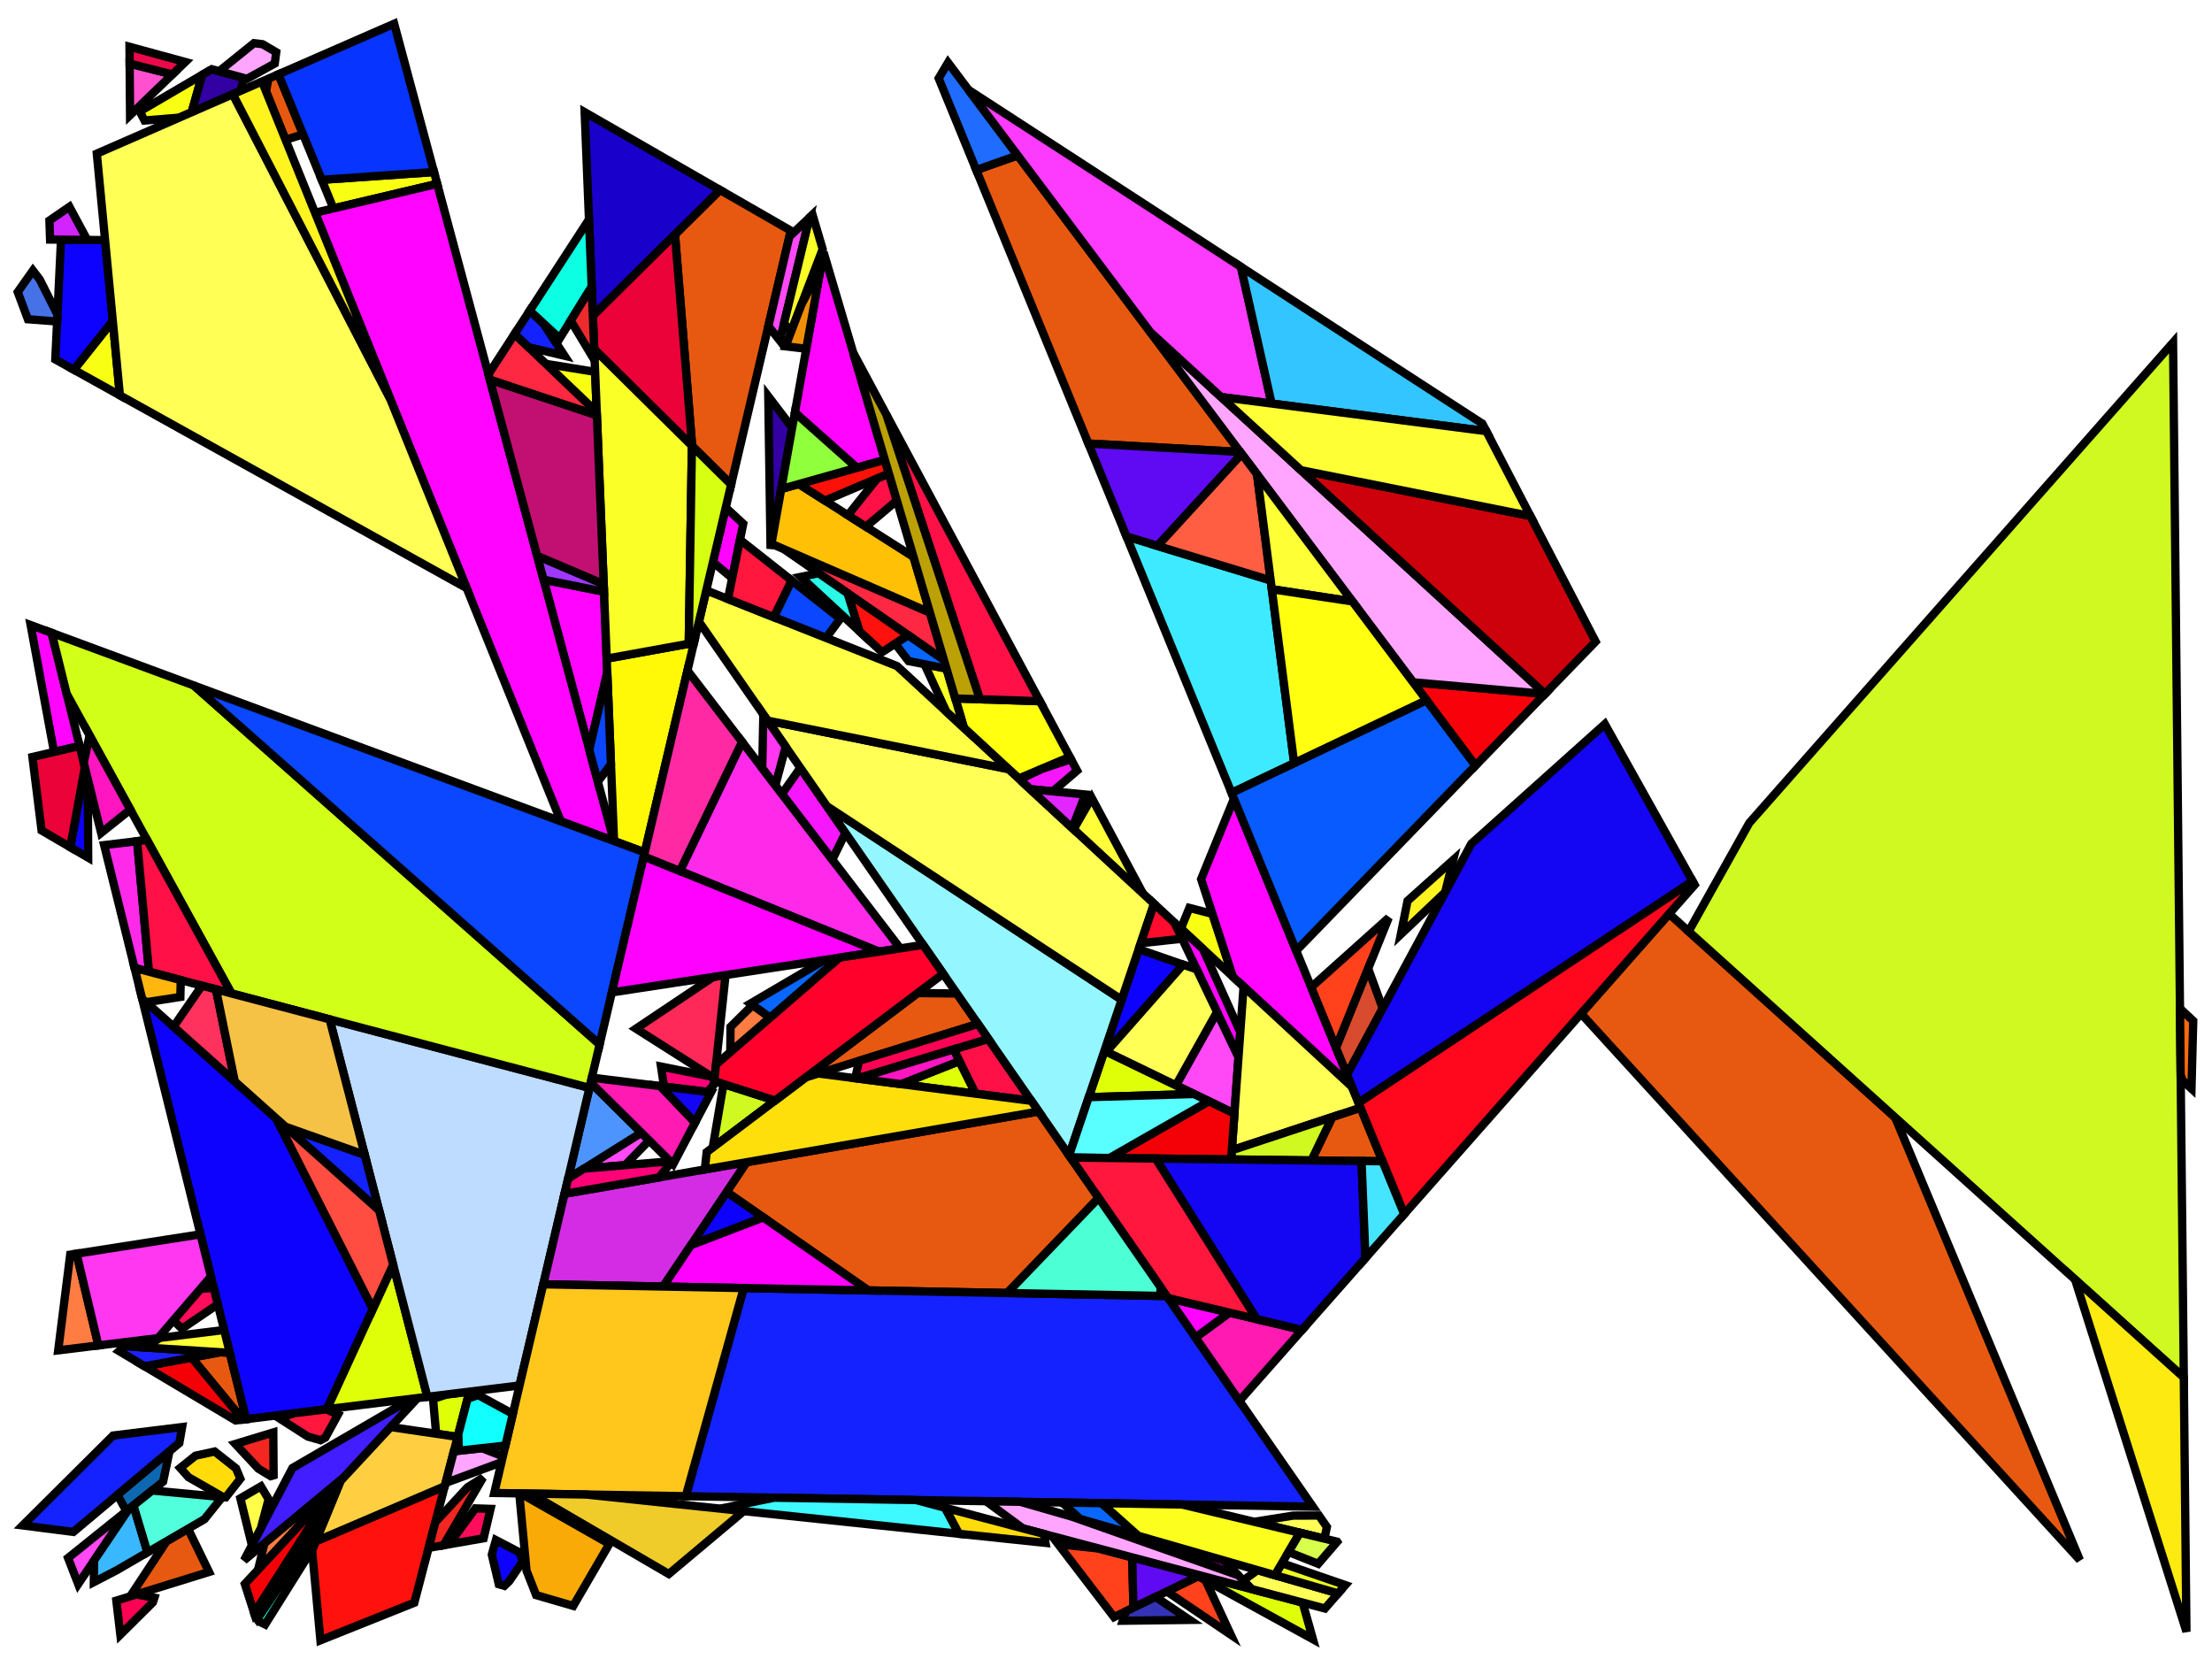 <?xml version="1.0" encoding="iso-8859-1" standalone="no"?>
<!DOCTYPE svg PUBLIC "-//W3C//DTD SVG 1.0//EN" "http://www.w3.org/TR/2001/REC-SVG-20010904/DTD/svg10.dtd">
<svg xmlns="http://www.w3.org/2000/svg" width="800" height="600">
<path style="fill:rgb(0, 0, 0);fill-opacity:0.0;fill-rule:evenodd;stroke:rgb(0, 0, 0);stroke-width:0.0;" d="M 0, 600 L 800, 600 L 800, 0 L 0, 0 z "/>
<path style="fill:rgb(65, 29, 255);fill-opacity:1.0;fill-rule:evenodd;stroke:rgb(0, 0, 0);stroke-width:3.0;" d="M 124.288, 534.399 L 88.248, 564.32 L 105.76, 530.93 L 148.801, 505.89 L 151.033, 505.615 z "/>
<path style="fill:rgb(231, 89, 16);fill-opacity:1.0;fill-rule:evenodd;stroke:rgb(0, 0, 0);stroke-width:3.0;" d="M 685.416, 404.149 L 752.208, 564.205 L 571.822, 366.586 L 603.658, 330.496 z "/>
<path style="fill:rgb(231, 89, 16);fill-opacity:1.0;fill-rule:evenodd;stroke:rgb(0, 0, 0);stroke-width:3.0;" d="M 346.065, 359.317 L 353.69, 370.31 L 291.444, 389.639 L 331.877, 359.152 z "/>
<path style="fill:rgb(231, 89, 16);fill-opacity:1.0;fill-rule:evenodd;stroke:rgb(0, 0, 0);stroke-width:3.0;" d="M 285.996, 83.42 L 264.426, 175.248 L 250.318, 161.299 L 244.112, 84.81 L 260.38, 68.696 z "/>
<path style="fill:rgb(231, 89, 16);fill-opacity:1.0;fill-rule:evenodd;stroke:rgb(0, 0, 0);stroke-width:3.0;" d="M 397.344, 433.244 L 364.277, 467.64 L 314.007, 466.696 L 262.788, 431.081 L 270, 420.324 L 375.655, 401.976 z "/>
<path style="fill:rgb(231, 89, 16);fill-opacity:1.0;fill-rule:evenodd;stroke:rgb(0, 0, 0);stroke-width:3.0;" d="M 500.007, 419.993 L 474.294, 419.684 L 481.846, 403.988 L 492.063, 400.61 z "/>
<path style="fill:rgb(231, 89, 16);fill-opacity:1.0;fill-rule:evenodd;stroke:rgb(0, 0, 0);stroke-width:3.0;" d="M 83.113, 489.267 L 89.049, 513.251 L 87.759, 513.41 L 69.288, 490.991 L 79.706, 489.053 z "/>
<path style="fill:rgb(231, 89, 16);fill-opacity:1.0;fill-rule:evenodd;stroke:rgb(0, 0, 0);stroke-width:3.0;" d="M 448.549, 163.454 L 393.624, 160.414 L 353.083, 61.491 L 368.056, 56.197 z "/>
<path style="fill:rgb(231, 89, 16);fill-opacity:1.0;fill-rule:evenodd;stroke:rgb(0, 0, 0);stroke-width:3.0;" d="M 109.604, 48.573 L 103.281, 50.559 L 96.213, 33.06 L 97.053, 28.462 L 100.707, 26.866 z "/>
<path style="fill:rgb(231, 89, 16);fill-opacity:1.0;fill-rule:evenodd;stroke:rgb(0, 0, 0);stroke-width:3.0;" d="M 75.604, 568.52 L 47.108, 577.335 L 60.225, 557.422 L 68.001, 552.898 z "/>
<path style="fill:rgb(249, 255, 18);fill-opacity:1.0;fill-rule:evenodd;stroke:rgb(0, 0, 0);stroke-width:3.0;" d="M 438.487, 330.516 L 445.876, 353.216 L 427.09, 335.839 L 430.145, 328.358 z "/>
<path style="fill:rgb(249, 255, 18);fill-opacity:1.0;fill-rule:evenodd;stroke:rgb(0, 0, 0);stroke-width:3.0;" d="M 158.122, 66.499 L 120.586, 75.371 L 116.347, 65.026 L 156.973, 62.223 z "/>
<path style="fill:rgb(249, 255, 18);fill-opacity:1.0;fill-rule:evenodd;stroke:rgb(0, 0, 0);stroke-width:3.0;" d="M 69.337, 40.569 L 64.812, 42.546 L 52.269, 43.589 L 50.538, 40.289 L 73.13, 27.062 z "/>
<path style="fill:rgb(249, 255, 18);fill-opacity:1.0;fill-rule:evenodd;stroke:rgb(0, 0, 0);stroke-width:3.0;" d="M 215.237, 134.495 L 215.828, 149.151 L 197.442, 131.592 z "/>
<path style="fill:rgb(249, 255, 18);fill-opacity:1.0;fill-rule:evenodd;stroke:rgb(0, 0, 0);stroke-width:3.0;" d="M 43.364, 142.985 L 26.702, 133.721 L 40.791, 116.034 z "/>
<path style="fill:rgb(14, 2, 255);fill-opacity:1.0;fill-rule:evenodd;stroke:rgb(0, 0, 0);stroke-width:3.0;" d="M 187.83, 561.405 L 189.09, 564.625 L 184.185, 571.843 L 182.408, 573.55 L 180.401, 572.966 L 177.874, 562.26 L 179.352, 556.992 z "/>
<path style="fill:rgb(14, 2, 255);fill-opacity:1.0;fill-rule:evenodd;stroke:rgb(0, 0, 0);stroke-width:3.0;" d="M 31.739, 281.716 L 31.894, 310.186 L 25.408, 306.403 L 30.694, 277.493 z "/>
<path style="fill:rgb(14, 2, 255);fill-opacity:1.0;fill-rule:evenodd;stroke:rgb(0, 0, 0);stroke-width:3.0;" d="M 427.883, 348.883 L 400.16, 380.354 L 399.438, 380.004 L 411.828, 343.297 z "/>
<path style="fill:rgb(14, 2, 255);fill-opacity:1.0;fill-rule:evenodd;stroke:rgb(0, 0, 0);stroke-width:3.0;" d="M 276.039, 440.295 L 249.877, 450.339 L 262.788, 431.081 z "/>
<path style="fill:rgb(14, 2, 255);fill-opacity:1.0;fill-rule:evenodd;stroke:rgb(0, 0, 0);stroke-width:3.0;" d="M 99.895, 404.498 L 134.845, 473.408 L 118.225, 509.657 L 89.049, 513.251 L 51.407, 361.174 z "/>
<path style="fill:rgb(14, 2, 255);fill-opacity:1.0;fill-rule:evenodd;stroke:rgb(0, 0, 0);stroke-width:3.0;" d="M 38.003, 86.843 L 40.791, 116.034 L 26.702, 133.721 L 20, 129.995 L 22.065, 86.68 z "/>
<path style="fill:rgb(255, 72, 246);fill-opacity:1.0;fill-rule:evenodd;stroke:rgb(0, 0, 0);stroke-width:3.0;" d="M 282.042, 123.192 L 277.893, 117.916 L 285.492, 85.566 L 292.801, 78.661 z "/>
<path style="fill:rgb(255, 72, 246);fill-opacity:1.0;fill-rule:evenodd;stroke:rgb(0, 0, 0);stroke-width:3.0;" d="M 234.768, 412.467 L 226.072, 421.386 L 211.188, 422.661 L 231.937, 409.662 z "/>
<path style="fill:rgb(255, 72, 246);fill-opacity:1.0;fill-rule:evenodd;stroke:rgb(0, 0, 0);stroke-width:3.0;" d="M 447.924, 382.276 L 446.451, 402.759 L 425.291, 392.518 L 440.164, 366.003 z "/>
<path style="fill:rgb(255, 72, 246);fill-opacity:1.0;fill-rule:evenodd;stroke:rgb(0, 0, 0);stroke-width:3.0;" d="M 28.271, 572.894 L 24.614, 563.451 L 46.533, 545.861 z "/>
<path style="fill:rgb(223, 255, 9);fill-opacity:1.0;fill-rule:evenodd;stroke:rgb(0, 0, 0);stroke-width:3.0;" d="M 154.572, 505.179 L 118.225, 509.657 L 142.193, 457.382 z "/>
<path style="fill:rgb(223, 255, 9);fill-opacity:1.0;fill-rule:evenodd;stroke:rgb(0, 0, 0);stroke-width:3.0;" d="M 431.801, 395.668 L 393.768, 396.803 L 399.438, 380.004 z "/>
<path style="fill:rgb(223, 255, 9);fill-opacity:1.0;fill-rule:evenodd;stroke:rgb(0, 0, 0);stroke-width:3.0;" d="M 471.115, 579.598 L 474.845, 592.858 L 431.652, 569.13 z "/>
<path style="fill:rgb(223, 255, 9);fill-opacity:1.0;fill-rule:evenodd;stroke:rgb(0, 0, 0);stroke-width:3.0;" d="M 352.865, 395.558 L 325.891, 392.093 L 346.986, 383.755 z "/>
<path style="fill:rgb(223, 255, 9);fill-opacity:1.0;fill-rule:evenodd;stroke:rgb(0, 0, 0);stroke-width:3.0;" d="M 165.499, 519.673 L 157.727, 518.53 L 156.612, 505.939 L 161.65, 504.307 L 169.771, 503.307 z "/>
<path style="fill:rgb(78, 148, 255);fill-opacity:1.0;fill-rule:evenodd;stroke:rgb(0, 0, 0);stroke-width:3.0;" d="M 231.937, 409.662 L 205.47, 426.243 L 213.626, 391.52 z "/>
<path style="fill:rgb(255, 41, 89);fill-opacity:1.0;fill-rule:evenodd;stroke:rgb(0, 0, 0);stroke-width:3.0;" d="M 258.418, 390.072 L 230.013, 372.024 L 257.95, 353.317 L 262.413, 352.635 z "/>
<path style="fill:rgb(255, 40, 66);fill-opacity:1.0;fill-rule:evenodd;stroke:rgb(0, 0, 0);stroke-width:3.0;" d="M 215.828, 149.151 L 215.872, 150.242 L 177.162, 137.351 L 176.63, 135.372 L 186.114, 120.774 z "/>
<path style="fill:rgb(255, 40, 66);fill-opacity:1.0;fill-rule:evenodd;stroke:rgb(0, 0, 0);stroke-width:3.0;" d="M 336.316, 221.523 L 341.393, 238.727 L 283.595, 198.656 z "/>
<path style="fill:rgb(255, 5, 255);fill-opacity:1.0;fill-rule:evenodd;stroke:rgb(0, 0, 0);stroke-width:3.0;" d="M 268.802, 189.428 L 264.802, 209.089 L 257.839, 203.291 L 262.471, 183.573 z "/>
<path style="fill:rgb(255, 5, 255);fill-opacity:1.0;fill-rule:evenodd;stroke:rgb(0, 0, 0);stroke-width:3.0;" d="M 488.979, 393.084 L 445.876, 353.216 L 434.396, 317.951 L 446.272, 288.877 z "/>
<path style="fill:rgb(255, 5, 255);fill-opacity:1.0;fill-rule:evenodd;stroke:rgb(0, 0, 0);stroke-width:3.0;" d="M 435.074, 343.224 L 448.568, 373.319 L 447.924, 382.276 L 424.746, 333.671 z "/>
<path style="fill:rgb(255, 5, 255);fill-opacity:1.0;fill-rule:evenodd;stroke:rgb(0, 0, 0);stroke-width:3.0;" d="M 444.69, 474.752 L 432.391, 483.77 L 422.474, 469.473 z "/>
<path style="fill:rgb(255, 5, 255);fill-opacity:1.0;fill-rule:evenodd;stroke:rgb(0, 0, 0);stroke-width:3.0;" d="M 18.659, 228.872 L 28.79, 269.803 L 19.549, 271.953 L 11.079, 226.066 z "/>
<path style="fill:rgb(255, 5, 255);fill-opacity:1.0;fill-rule:evenodd;stroke:rgb(0, 0, 0);stroke-width:3.0;" d="M 320.02, 166.308 L 309.88, 169.16 L 287.477, 149.23 L 297.844, 91.173 z "/>
<path style="fill:rgb(255, 5, 255);fill-opacity:1.0;fill-rule:evenodd;stroke:rgb(0, 0, 0);stroke-width:3.0;" d="M 218.446, 214.007 L 219.627, 243.255 L 213.11, 271.119 L 196.59, 209.647 z "/>
<path style="fill:rgb(255, 5, 255);fill-opacity:1.0;fill-rule:evenodd;stroke:rgb(0, 0, 0);stroke-width:3.0;" d="M 221.985, 304.144 L 202.843, 297.058 L 113.937, 76.942 L 158.122, 66.499 z "/>
<path style="fill:rgb(255, 255, 74);fill-opacity:1.0;fill-rule:evenodd;stroke:rgb(0, 0, 0);stroke-width:3.0;" d="M 97.14, 542.207 L 94.375, 552.638 L 91.099, 558.884 L 86.928, 541.886 L 94.356, 537.565 z "/>
<path style="fill:rgb(255, 66, 27);fill-opacity:1.0;fill-rule:evenodd;stroke:rgb(0, 0, 0);stroke-width:3.0;" d="M 397.358, 560.034 L 409.492, 563.252 L 409.923, 581.443 L 402.908, 584.852 L 382.732, 558.494 z "/>
<path style="fill:rgb(255, 66, 27);fill-opacity:1.0;fill-rule:evenodd;stroke:rgb(0, 0, 0);stroke-width:3.0;" d="M 435.97, 571.503 L 445.134, 591.227 L 422.275, 575.763 L 422.658, 575.253 L 433.343, 570.059 z "/>
<path style="fill:rgb(255, 66, 27);fill-opacity:1.0;fill-rule:evenodd;stroke:rgb(0, 0, 0);stroke-width:3.0;" d="M 483.198, 378.977 L 474.207, 357.041 L 502.244, 331.92 z "/>
<path style="fill:rgb(255, 249, 7);fill-opacity:1.0;fill-rule:evenodd;stroke:rgb(0, 0, 0);stroke-width:3.0;" d="M 233.177, 308.288 L 222.086, 304.182 L 219.423, 238.2 L 250.984, 232.478 z "/>
<path style="fill:rgb(189, 220, 255);fill-opacity:1.0;fill-rule:evenodd;stroke:rgb(0, 0, 0);stroke-width:3.0;" d="M 213.175, 393.439 L 187.893, 501.074 L 154.572, 505.179 L 119.216, 368.662 z "/>
<path style="fill:rgb(209, 255, 24);fill-opacity:1.0;fill-rule:evenodd;stroke:rgb(0, 0, 0);stroke-width:3.0;" d="M 70.107, 247.918 L 216.866, 377.726 L 213.175, 393.439 L 83.693, 359.295 L 24.118, 250.925 L 18.659, 228.872 z "/>
<path style="fill:rgb(10, 71, 255);fill-opacity:1.0;fill-rule:evenodd;stroke:rgb(0, 0, 0);stroke-width:3.0;" d="M 220.964, 276.389 L 216.219, 282.691 L 213.11, 271.119 L 219.627, 243.255 z "/>
<path style="fill:rgb(10, 71, 255);fill-opacity:1.0;fill-rule:evenodd;stroke:rgb(0, 0, 0);stroke-width:3.0;" d="M 303.881, 223.784 L 298.756, 230.713 L 279.828, 223.206 L 286.299, 209.923 z "/>
<path style="fill:rgb(10, 71, 255);fill-opacity:1.0;fill-rule:evenodd;stroke:rgb(0, 0, 0);stroke-width:3.0;" d="M 233.177, 308.288 L 216.866, 377.726 L 70.107, 247.918 z "/>
<path style="fill:rgb(255, 255, 16);fill-opacity:1.0;fill-rule:evenodd;stroke:rgb(0, 0, 0);stroke-width:3.0;" d="M 376.1, 253.607 L 386.884, 273.736 L 368.407, 281.559 L 348.639, 263.274 L 345.49, 252.605 z "/>
<path style="fill:rgb(19, 34, 255);fill-opacity:1.0;fill-rule:evenodd;stroke:rgb(0, 0, 0);stroke-width:3.0;" d="M 421.953, 468.722 L 474.807, 544.92 L 248.018, 541.121 L 268.973, 465.851 z "/>
<path style="fill:rgb(19, 34, 255);fill-opacity:1.0;fill-rule:evenodd;stroke:rgb(0, 0, 0);stroke-width:3.0;" d="M 131.905, 417.655 L 137.108, 437.746 L 103.264, 407.508 z "/>
<path style="fill:rgb(19, 34, 255);fill-opacity:1.0;fill-rule:evenodd;stroke:rgb(0, 0, 0);stroke-width:3.0;" d="M 196.378, 116.805 L 204.164, 128.668 L 191.126, 125.56 L 186.114, 120.774 L 191.582, 112.357 z "/>
<path style="fill:rgb(19, 34, 255);fill-opacity:1.0;fill-rule:evenodd;stroke:rgb(0, 0, 0);stroke-width:3.0;" d="M 64.856, 521.899 L 26.527, 554.04 L 8.198, 551.696 L 40.904, 519.183 L 65.867, 516.107 z "/>
<path style="fill:rgb(50, 0, 163);fill-opacity:1.0;fill-rule:evenodd;stroke:rgb(0, 0, 0);stroke-width:3.0;" d="M 88.157, 28.188 L 87.002, 32.853 L 69.337, 40.569 L 73.13, 27.062 L 76.595, 25.034 z "/>
<path style="fill:rgb(50, 0, 163);fill-opacity:1.0;fill-rule:evenodd;stroke:rgb(0, 0, 0);stroke-width:3.0;" d="M 286.5, 154.699 L 278.686, 198.457 L 277.862, 143.35 z "/>
<path style="fill:rgb(217, 75, 46);fill-opacity:1.0;fill-rule:evenodd;stroke:rgb(0, 0, 0);stroke-width:3.0;" d="M 500.072, 364.696 L 487.17, 388.669 L 483.198, 378.977 L 494.813, 350.28 z "/>
<path style="fill:rgb(255, 192, 6);fill-opacity:1.0;fill-rule:evenodd;stroke:rgb(0, 0, 0);stroke-width:3.0;" d="M 330.39, 201.445 L 336.316, 221.523 L 279.006, 196.666 L 282.545, 176.848 L 288.914, 175.057 z "/>
<path style="fill:rgb(212, 44, 228);fill-opacity:1.0;fill-rule:evenodd;stroke:rgb(0, 0, 0);stroke-width:3.0;" d="M 239.844, 465.304 L 196.486, 464.49 L 204.175, 431.755 L 270, 420.324 z "/>
<path style="fill:rgb(57, 184, 255);fill-opacity:1.0;fill-rule:evenodd;stroke:rgb(0, 0, 0);stroke-width:3.0;" d="M 53.337, 561.428 L 42.311, 567.843 L 33.938, 572.196 L 34.008, 564.402 L 46.533, 545.861 L 48.26, 544.476 z "/>
<path style="fill:rgb(255, 18, 13);fill-opacity:1.0;fill-rule:evenodd;stroke:rgb(0, 0, 0);stroke-width:3.0;" d="M 149.845, 579.643 L 115.884, 593.236 L 112.868, 560.627 L 114.175, 557.452 L 160.842, 537.513 z "/>
<path style="fill:rgb(255, 18, 13);fill-opacity:1.0;fill-rule:evenodd;stroke:rgb(0, 0, 0);stroke-width:3.0;" d="M 328.471, 229.768 L 319.002, 235.862 L 310.787, 228.263 L 306.536, 214.561 z "/>
<path style="fill:rgb(255, 255, 57);fill-opacity:1.0;fill-rule:evenodd;stroke:rgb(0, 0, 0);stroke-width:3.0;" d="M 413.341, 323.122 L 388.285, 299.946 L 394.813, 288.536 z "/>
<path style="fill:rgb(255, 255, 86);fill-opacity:1.0;fill-rule:evenodd;stroke:rgb(0, 0, 0);stroke-width:3.0;" d="M 488.979, 393.084 L 492.063, 400.61 L 445.498, 416.008 L 449.756, 356.804 z "/>
<path style="fill:rgb(255, 255, 86);fill-opacity:1.0;fill-rule:evenodd;stroke:rgb(0, 0, 0);stroke-width:3.0;" d="M 483.939, 576.266 L 479.175, 581.736 L 452.618, 574.692 L 449.652, 571.592 L 454.77, 567.863 z "/>
<path style="fill:rgb(255, 255, 86);fill-opacity:1.0;fill-rule:evenodd;stroke:rgb(0, 0, 0);stroke-width:3.0;" d="M 479.885, 552.241 L 479.005, 556.472 L 453.593, 550.38 L 467.689, 548.137 L 477.02, 548.11 z "/>
<path style="fill:rgb(255, 255, 86);fill-opacity:1.0;fill-rule:evenodd;stroke:rgb(0, 0, 0);stroke-width:3.0;" d="M 432.819, 350.601 L 440.164, 366.003 L 425.291, 392.518 L 400.16, 380.354 L 427.883, 348.883 z "/>
<path style="fill:rgb(255, 255, 86);fill-opacity:1.0;fill-rule:evenodd;stroke:rgb(0, 0, 0);stroke-width:3.0;" d="M 141.117, 144.236 L 168.773, 212.707 L 43.364, 142.985 L 35.015, 55.562 L 84.206, 34.075 z "/>
<path style="fill:rgb(255, 243, 32);fill-opacity:1.0;fill-rule:evenodd;stroke:rgb(0, 0, 0);stroke-width:3.0;" d="M 522.668, 322.683 L 506.633, 337.899 L 509.053, 325.819 L 525.565, 311.025 z "/>
<path style="fill:rgb(255, 243, 32);fill-opacity:1.0;fill-rule:evenodd;stroke:rgb(0, 0, 0);stroke-width:3.0;" d="M 141.117, 144.236 L 84.206, 34.075 L 94.761, 29.464 z "/>
<path style="fill:rgb(95, 10, 243);fill-opacity:1.0;fill-rule:evenodd;stroke:rgb(0, 0, 0);stroke-width:3.0;" d="M 448.549, 163.454 L 449.094, 164.18 L 418.614, 197.452 L 407.406, 194.041 L 393.624, 160.414 z "/>
<path style="fill:rgb(95, 10, 243);fill-opacity:1.0;fill-rule:evenodd;stroke:rgb(0, 0, 0);stroke-width:3.0;" d="M 431.652, 569.13 L 433.343, 570.059 L 409.923, 581.443 L 409.492, 563.252 z "/>
<path style="fill:rgb(7, 91, 255);fill-opacity:1.0;fill-rule:evenodd;stroke:rgb(0, 0, 0);stroke-width:3.0;" d="M 533.659, 276.861 L 468.799, 343.843 L 445.388, 286.721 L 515.919, 253.223 z "/>
<path style="fill:rgb(243, 38, 33);fill-opacity:1.0;fill-rule:evenodd;stroke:rgb(0, 0, 0);stroke-width:3.0;" d="M 98.95, 533.567 L 97.912, 533.871 L 93.468, 531.188 L 85.113, 522.228 L 98.842, 518.052 z "/>
<path style="fill:rgb(243, 38, 33);fill-opacity:1.0;fill-rule:evenodd;stroke:rgb(0, 0, 0);stroke-width:3.0;" d="M 160.41, 558.861 L 155.024, 559.802 L 157.457, 550.479 L 169.123, 537.865 L 174.692, 534.394 z "/>
<path style="fill:rgb(255, 41, 234);fill-opacity:1.0;fill-rule:evenodd;stroke:rgb(0, 0, 0);stroke-width:3.0;" d="M 325.585, 342.988 L 317.855, 344.169 L 245.882, 315.019 L 268.384, 268.294 z "/>
<path style="fill:rgb(255, 41, 234);fill-opacity:1.0;fill-rule:evenodd;stroke:rgb(0, 0, 0);stroke-width:3.0;" d="M 53.875, 351.432 L 48.655, 350.056 L 37.664, 305.651 L 49.59, 304.215 z "/>
<path style="fill:rgb(255, 16, 70);fill-opacity:1.0;fill-rule:evenodd;stroke:rgb(0, 0, 0);stroke-width:3.0;" d="M 324.366, 181.035 L 313.164, 190.486 L 306.641, 186.336 L 317.27, 173.014 L 321.471, 171.226 z "/>
<path style="fill:rgb(255, 16, 70);fill-opacity:1.0;fill-rule:evenodd;stroke:rgb(0, 0, 0);stroke-width:3.0;" d="M 376.1, 253.607 L 354.386, 252.896 L 320.549, 149.914 z "/>
<path style="fill:rgb(255, 16, 70);fill-opacity:1.0;fill-rule:evenodd;stroke:rgb(0, 0, 0);stroke-width:3.0;" d="M 372.997, 398.144 L 352.865, 395.558 L 344.877, 379.521 L 357.443, 375.721 z "/>
<path style="fill:rgb(255, 16, 70);fill-opacity:1.0;fill-rule:evenodd;stroke:rgb(0, 0, 0);stroke-width:3.0;" d="M 83.693, 359.295 L 53.875, 351.432 L 49.59, 304.215 L 53.176, 303.784 z "/>
<path style="fill:rgb(25, 0, 202);fill-opacity:1.0;fill-rule:evenodd;stroke:rgb(0, 0, 0);stroke-width:3.0;" d="M 260.38, 68.696 L 214.419, 114.223 L 211.446, 40.568 z "/>
<path style="fill:rgb(246, 23, 252);fill-opacity:1.0;fill-rule:evenodd;stroke:rgb(0, 0, 0);stroke-width:3.0;" d="M 389.547, 278.708 L 380.767, 286.211 L 372.586, 285.424 L 368.773, 281.898 L 376.752, 278.107 L 387.337, 274.583 z "/>
<path style="fill:rgb(246, 23, 252);fill-opacity:1.0;fill-rule:evenodd;stroke:rgb(0, 0, 0);stroke-width:3.0;" d="M 305.777, 301.236 L 301.012, 310.9 L 282.799, 287.119 L 289.448, 277.695 z "/>
<path style="fill:rgb(252, 17, 8);fill-opacity:1.0;fill-rule:evenodd;stroke:rgb(0, 0, 0);stroke-width:3.0;" d="M 321.471, 171.226 L 298.351, 181.061 L 288.914, 175.057 L 320.02, 166.308 z "/>
<path style="fill:rgb(148, 246, 255);fill-opacity:1.0;fill-rule:evenodd;stroke:rgb(0, 0, 0);stroke-width:3.0;" d="M 405.657, 361.577 L 386.664, 417.848 L 299.07, 291.567 z "/>
<path style="fill:rgb(255, 255, 85);fill-opacity:1.0;fill-rule:evenodd;stroke:rgb(0, 0, 0);stroke-width:3.0;" d="M 364.738, 278.165 L 417.377, 326.855 L 405.657, 361.577 L 299.07, 291.567 L 277.607, 260.625 z "/>
<path style="fill:rgb(255, 255, 69);fill-opacity:1.0;fill-rule:evenodd;stroke:rgb(0, 0, 0);stroke-width:3.0;" d="M 324.457, 240.908 L 364.738, 278.165 L 277.607, 260.625 L 252.78, 224.832 L 255.434, 213.53 z "/>
<path style="fill:rgb(7, 52, 255);fill-opacity:1.0;fill-rule:evenodd;stroke:rgb(0, 0, 0);stroke-width:3.0;" d="M 156.973, 62.223 L 116.347, 65.026 L 100.707, 26.866 L 142.558, 8.584 z "/>
<path style="fill:rgb(69, 114, 231);fill-opacity:1.0;fill-rule:evenodd;stroke:rgb(0, 0, 0);stroke-width:3.0;" d="M 14.368, 101.071 L 20.774, 113.763 L 20.655, 116.271 L 10.094, 115.463 L 6.409, 105.617 L 11.904, 97.846 z "/>
<path style="fill:rgb(234, 2, 56);fill-opacity:1.0;fill-rule:evenodd;stroke:rgb(0, 0, 0);stroke-width:3.0;" d="M 250.318, 161.299 L 214.906, 126.288 L 214.419, 114.223 L 244.112, 84.81 z "/>
<path style="fill:rgb(234, 2, 56);fill-opacity:1.0;fill-rule:evenodd;stroke:rgb(0, 0, 0);stroke-width:3.0;" d="M 30.694, 277.493 L 25.408, 306.403 L 15.04, 300.355 L 11.727, 273.774 L 28.79, 269.803 z "/>
<path style="fill:rgb(207, 249, 32);fill-opacity:1.0;fill-rule:evenodd;stroke:rgb(0, 0, 0);stroke-width:3.0;" d="M 280.317, 398.029 L 257.761, 415.037 L 261.667, 392.057 z "/>
<path style="fill:rgb(207, 249, 32);fill-opacity:1.0;fill-rule:evenodd;stroke:rgb(0, 0, 0);stroke-width:3.0;" d="M 474.294, 419.684 L 445.258, 419.334 L 445.498, 416.008 L 481.846, 403.988 z "/>
<path style="fill:rgb(207, 249, 32);fill-opacity:1.0;fill-rule:evenodd;stroke:rgb(0, 0, 0);stroke-width:3.0;" d="M 789.803, 498.189 L 610.715, 336.854 L 632.657, 297.622 L 785.919, 123.884 z "/>
<path style="fill:rgb(255, 50, 94);fill-opacity:1.0;fill-rule:evenodd;stroke:rgb(0, 0, 0);stroke-width:3.0;" d="M 78.12, 357.825 L 84.917, 391.115 L 62.769, 371.326 L 73.002, 356.476 z "/>
<path style="fill:rgb(255, 12, 46);fill-opacity:1.0;fill-rule:evenodd;stroke:rgb(0, 0, 0);stroke-width:3.0;" d="M 424.746, 333.671 L 427.526, 339.501 L 412.559, 341.129 L 417.377, 326.855 z "/>
<path style="fill:rgb(255, 2, 119);fill-opacity:1.0;fill-rule:evenodd;stroke:rgb(0, 0, 0);stroke-width:3.0;" d="M 242.759, 420.384 L 238.34, 425.822 L 204.175, 431.755 L 205.47, 426.243 L 211.188, 422.661 L 242.361, 419.99 z "/>
<path style="fill:rgb(255, 2, 119);fill-opacity:1.0;fill-rule:evenodd;stroke:rgb(0, 0, 0);stroke-width:3.0;" d="M 257.357, 389.398 L 258.418, 390.072 L 258.178, 392.314 L 255.82, 394.907 L 240.156, 392.974 L 239.063, 385.74 z "/>
<path style="fill:rgb(255, 22, 192);fill-opacity:1.0;fill-rule:evenodd;stroke:rgb(0, 0, 0);stroke-width:3.0;" d="M 47.139, 292.802 L 36.569, 301.229 L 30.293, 275.873 L 32.385, 265.963 z "/>
<path style="fill:rgb(249, 255, 39);fill-opacity:1.0;fill-rule:evenodd;stroke:rgb(0, 0, 0);stroke-width:3.0;" d="M 250.245, 161.227 L 249.093, 232.82 L 219.423, 238.2 L 214.906, 126.288 z "/>
<path style="fill:rgb(249, 255, 39);fill-opacity:1.0;fill-rule:evenodd;stroke:rgb(0, 0, 0);stroke-width:3.0;" d="M 342.302, 241.805 L 348.639, 263.274 L 342.229, 257.346 L 334.379, 240.274 L 334.424, 240.242 z "/>
<path style="fill:rgb(249, 255, 39);fill-opacity:1.0;fill-rule:evenodd;stroke:rgb(0, 0, 0);stroke-width:3.0;" d="M 297.527, 90.099 L 286.01, 120.231 L 283.577, 116.839 L 292.801, 78.661 L 293.857, 77.663 z "/>
<path style="fill:rgb(9, 103, 255);fill-opacity:1.0;fill-rule:evenodd;stroke:rgb(0, 0, 0);stroke-width:3.0;" d="M 278.504, 368.078 L 271.384, 362.961 L 298.288, 347.157 L 303.648, 346.338 z "/>
<path style="fill:rgb(9, 103, 255);fill-opacity:1.0;fill-rule:evenodd;stroke:rgb(0, 0, 0);stroke-width:3.0;" d="M 398.429, 543.64 L 411.649, 555.44 L 390.673, 549.397 L 384.142, 543.401 z "/>
<path style="fill:rgb(9, 103, 255);fill-opacity:1.0;fill-rule:evenodd;stroke:rgb(0, 0, 0);stroke-width:3.0;" d="M 341.393, 238.727 L 342.302, 241.805 L 328.578, 239.083 L 323.751, 232.805 L 328.471, 229.768 z "/>
<path style="fill:rgb(226, 38, 255);fill-opacity:1.0;fill-rule:evenodd;stroke:rgb(0, 0, 0);stroke-width:3.0;" d="M 392.51, 287.34 L 387.804, 299.501 L 372.586, 285.424 z "/>
<path style="fill:rgb(52, 51, 182);fill-opacity:1.0;fill-rule:evenodd;stroke:rgb(0, 0, 0);stroke-width:3.0;" d="M 430.253, 585.861 L 406.07, 586.161 L 407.197, 582.767 L 417.914, 577.558 z "/>
<path style="fill:rgb(255, 223, 11);fill-opacity:1.0;fill-rule:evenodd;stroke:rgb(0, 0, 0);stroke-width:3.0;" d="M 372.997, 398.144 L 375.655, 401.976 L 254.909, 422.945 L 255.578, 416.683 L 291.444, 389.639 L 295.935, 388.244 z "/>
<path style="fill:rgb(255, 124, 66);fill-opacity:1.0;fill-rule:evenodd;stroke:rgb(0, 0, 0);stroke-width:3.0;" d="M 35.584, 486.588 L 21.049, 488.37 L 25.395, 453.767 L 27.684, 453.409 z "/>
<path style="fill:rgb(255, 124, 66);fill-opacity:1.0;fill-rule:evenodd;stroke:rgb(0, 0, 0);stroke-width:3.0;" d="M 278.504, 368.078 L 264.119, 380.516 L 264.206, 371.385 L 272.16, 363.518 z "/>
<path style="fill:rgb(255, 124, 66);fill-opacity:1.0;fill-rule:evenodd;stroke:rgb(0, 0, 0);stroke-width:3.0;" d="M 93.335, 567.711 L 95.631, 558.191 L 124.288, 534.399 z "/>
<path style="fill:rgb(237, 255, 33);fill-opacity:1.0;fill-rule:evenodd;stroke:rgb(0, 0, 0);stroke-width:3.0;" d="M 486.553, 573.265 L 483.939, 576.266 L 461.075, 569.679 L 463.623, 565.362 z "/>
<path style="fill:rgb(243, 1, 7);fill-opacity:1.0;fill-rule:evenodd;stroke:rgb(0, 0, 0);stroke-width:3.0;" d="M 87.759, 513.41 L 85.203, 513.725 L 52.317, 494.147 L 69.288, 490.991 z "/>
<path style="fill:rgb(243, 1, 7);fill-opacity:1.0;fill-rule:evenodd;stroke:rgb(0, 0, 0);stroke-width:3.0;" d="M 91.942, 583.479 L 88.545, 572.866 L 121.309, 537.605 z "/>
<path style="fill:rgb(243, 1, 7);fill-opacity:1.0;fill-rule:evenodd;stroke:rgb(0, 0, 0);stroke-width:3.0;" d="M 446.451, 402.759 L 445.258, 419.334 L 401.261, 418.805 L 437.191, 398.277 z "/>
<path style="fill:rgb(89, 255, 255);fill-opacity:1.0;fill-rule:evenodd;stroke:rgb(0, 0, 0);stroke-width:3.0;" d="M 437.191, 398.277 L 401.261, 418.805 L 387.211, 418.636 L 386.664, 417.848 L 393.768, 396.803 L 431.801, 395.668 z "/>
<path style="fill:rgb(255, 1, 255);fill-opacity:1.0;fill-rule:evenodd;stroke:rgb(0, 0, 0);stroke-width:3.0;" d="M 442.778, 564.408 L 447.889, 569.749 L 387.843, 548.581 z "/>
<path style="fill:rgb(255, 1, 255);fill-opacity:1.0;fill-rule:evenodd;stroke:rgb(0, 0, 0);stroke-width:3.0;" d="M 314.007, 466.696 L 239.844, 465.304 L 249.877, 450.339 L 276.039, 440.295 z "/>
<path style="fill:rgb(255, 1, 255);fill-opacity:1.0;fill-rule:evenodd;stroke:rgb(0, 0, 0);stroke-width:3.0;" d="M 317.855, 344.169 L 221.284, 358.917 L 232.837, 309.735 z "/>
<path style="fill:rgb(255, 207, 65);fill-opacity:1.0;fill-rule:evenodd;stroke:rgb(0, 0, 0);stroke-width:3.0;" d="M 165.499, 519.673 L 160.842, 537.513 L 114.175, 557.452 L 123.177, 535.595 L 141.282, 516.11 z "/>
<path style="fill:rgb(62, 234, 255);fill-opacity:1.0;fill-rule:evenodd;stroke:rgb(0, 0, 0);stroke-width:3.0;" d="M 459.56, 209.914 L 468.046, 275.96 L 445.388, 286.721 L 407.406, 194.041 z "/>
<path style="fill:rgb(252, 255, 30);fill-opacity:1.0;fill-rule:evenodd;stroke:rgb(0, 0, 0);stroke-width:3.0;" d="M 427.511, 544.127 L 470.126, 554.343 L 461.075, 569.679 L 411.649, 555.44 L 398.429, 543.64 z "/>
<path style="fill:rgb(255, 12, 92);fill-opacity:1.0;fill-rule:evenodd;stroke:rgb(0, 0, 0);stroke-width:3.0;" d="M 78.771, 471.726 L 65.787, 480.554 L 62.697, 477.515 L 72.491, 466.116 L 77.294, 465.761 z "/>
<path style="fill:rgb(255, 12, 92);fill-opacity:1.0;fill-rule:evenodd;stroke:rgb(0, 0, 0);stroke-width:3.0;" d="M 177.41, 545.704 L 174.914, 556.329 L 162.39, 558.515 L 171.917, 545.521 z "/>
<path style="fill:rgb(255, 42, 163);fill-opacity:1.0;fill-rule:evenodd;stroke:rgb(0, 0, 0);stroke-width:3.0;" d="M 268.384, 268.294 L 245.882, 315.019 L 232.837, 309.735 L 248.63, 242.5 z "/>
<path style="fill:rgb(249, 1, 11);fill-opacity:1.0;fill-rule:evenodd;stroke:rgb(0, 0, 0);stroke-width:3.0;" d="M 558.726, 250.973 L 533.659, 276.861 L 511.066, 246.757 z "/>
<path style="fill:rgb(255, 165, 255);fill-opacity:1.0;fill-rule:evenodd;stroke:rgb(0, 0, 0);stroke-width:3.0;" d="M 94.94, 15.982 L 99.91, 18.888 L 99.365, 22.972 L 89.328, 28.507 L 79.495, 25.825 L 79.723, 25.392 L 91.841, 15.619 z "/>
<path style="fill:rgb(255, 165, 255);fill-opacity:1.0;fill-rule:evenodd;stroke:rgb(0, 0, 0);stroke-width:3.0;" d="M 181.875, 526.697 L 181.375, 528.822 L 181.255, 528.886 L 161.153, 536.319 L 164.14, 524.879 L 174.292, 523.75 z "/>
<path style="fill:rgb(255, 165, 255);fill-opacity:1.0;fill-rule:evenodd;stroke:rgb(0, 0, 0);stroke-width:3.0;" d="M 368.981, 543.147 L 387.843, 548.581 L 447.889, 569.749 L 452.618, 574.692 L 369.959, 552.766 L 356.617, 542.94 z "/>
<path style="fill:rgb(255, 165, 255);fill-opacity:1.0;fill-rule:evenodd;stroke:rgb(0, 0, 0);stroke-width:3.0;" d="M 117.737, 548.804 L 93.06, 585.558 L 92.201, 584.288 L 91.942, 583.479 L 121.309, 537.605 L 123.177, 535.595 z "/>
<path style="fill:rgb(255, 165, 255);fill-opacity:1.0;fill-rule:evenodd;stroke:rgb(0, 0, 0);stroke-width:3.0;" d="M 558.769, 250.93 L 558.726, 250.973 L 511.066, 246.757 L 416.031, 120.124 z "/>
<path style="fill:rgb(255, 182, 15);fill-opacity:1.0;fill-rule:evenodd;stroke:rgb(0, 0, 0);stroke-width:3.0;" d="M 65.38, 354.466 L 65.223, 360.557 L 52.856, 362.469 L 51.407, 361.174 L 48.655, 350.056 z "/>
<path style="fill:rgb(255, 1, 43);fill-opacity:1.0;fill-rule:evenodd;stroke:rgb(0, 0, 0);stroke-width:3.0;" d="M 341.117, 352.184 L 280.317, 398.029 L 258.32, 390.985 L 258.962, 384.975 L 303.648, 346.338 L 333.861, 341.724 z "/>
<path style="fill:rgb(255, 26, 177);fill-opacity:1.0;fill-rule:evenodd;stroke:rgb(0, 0, 0);stroke-width:3.0;" d="M 238.835, 392.811 L 251.392, 405.987 L 243.453, 421.072 L 213.626, 391.52 L 214.042, 389.752 z "/>
<path style="fill:rgb(255, 26, 177);fill-opacity:1.0;fill-rule:evenodd;stroke:rgb(0, 0, 0);stroke-width:3.0;" d="M 470.909, 480.981 L 448.263, 506.653 L 432.391, 483.77 L 444.69, 474.752 z "/>
<path style="fill:rgb(12, 255, 226);fill-opacity:1.0;fill-rule:evenodd;stroke:rgb(0, 0, 0);stroke-width:3.0;" d="M 213.994, 103.692 L 202.412, 122.399 L 191.582, 112.357 L 213.012, 79.37 z "/>
<path style="fill:rgb(12, 255, 226);fill-opacity:1.0;fill-rule:evenodd;stroke:rgb(0, 0, 0);stroke-width:3.0;" d="M 113.121, 560.012 L 95.887, 587.512 L 93.621, 586.388 L 93.06, 585.558 L 117.737, 548.804 z "/>
<path style="fill:rgb(14, 103, 177);fill-opacity:1.0;fill-rule:evenodd;stroke:rgb(0, 0, 0);stroke-width:3.0;" d="M 58.989, 535.866 L 45.711, 546.521 L 42.482, 540.661 L 61.295, 524.885 z "/>
<path style="fill:rgb(20, 5, 243);fill-opacity:1.0;fill-rule:evenodd;stroke:rgb(0, 0, 0);stroke-width:3.0;" d="M 612.163, 318.704 L 491.341, 398.848 L 487.17, 388.669 L 532.121, 305.15 L 580.411, 261.883 z "/>
<path style="fill:rgb(20, 5, 243);fill-opacity:1.0;fill-rule:evenodd;stroke:rgb(0, 0, 0);stroke-width:3.0;" d="M 492.422, 419.902 L 493.828, 455 L 470.909, 480.981 L 454.522, 477.088 L 417.978, 419.006 z "/>
<path style="fill:rgb(20, 5, 243);fill-opacity:1.0;fill-rule:evenodd;stroke:rgb(0, 0, 0);stroke-width:3.0;" d="M 257.137, 395.069 L 251.392, 405.987 L 238.835, 392.811 z "/>
<path style="fill:rgb(240, 142, 6);fill-opacity:1.0;fill-rule:evenodd;stroke:rgb(0, 0, 0);stroke-width:3.0;" d="M 291.6, 126.141 L 284.088, 125.26 L 289.884, 110.096 L 296.863, 96.67 z "/>
<path style="fill:rgb(215, 255, 75);fill-opacity:1.0;fill-rule:evenodd;stroke:rgb(0, 0, 0);stroke-width:3.0;" d="M 483.581, 557.569 L 483.603, 557.6 L 476.741, 565.58 L 466.008, 561.321 L 470.126, 554.343 z "/>
<path style="fill:rgb(255, 199, 28);fill-opacity:1.0;fill-rule:evenodd;stroke:rgb(0, 0, 0);stroke-width:3.0;" d="M 268.973, 465.851 L 248.018, 541.121 L 178.759, 539.962 L 196.486, 464.49 z "/>
<path style="fill:rgb(144, 255, 60);fill-opacity:1.0;fill-rule:evenodd;stroke:rgb(0, 0, 0);stroke-width:3.0;" d="M 309.88, 169.16 L 282.545, 176.848 L 287.477, 149.23 z "/>
<path style="fill:rgb(209, 36, 255);fill-opacity:1.0;fill-rule:evenodd;stroke:rgb(0, 0, 0);stroke-width:3.0;" d="M 31.551, 86.777 L 18.111, 86.64 L 17.873, 79.757 L 25.107, 74.786 z "/>
<path style="fill:rgb(255, 94, 67);fill-opacity:1.0;fill-rule:evenodd;stroke:rgb(0, 0, 0);stroke-width:3.0;" d="M 454.631, 171.558 L 459.56, 209.914 L 418.614, 197.452 L 449.094, 164.18 z "/>
<path style="fill:rgb(187, 161, 6);fill-opacity:1.0;fill-rule:evenodd;stroke:rgb(0, 0, 0);stroke-width:3.0;" d="M 320.549, 149.914 L 354.386, 252.896 L 345.49, 252.605 L 308.595, 127.6 z "/>
<path style="fill:rgb(215, 255, 17);fill-opacity:1.0;fill-rule:evenodd;stroke:rgb(0, 0, 0);stroke-width:3.0;" d="M 264.426, 175.248 L 250.984, 232.478 L 249.093, 232.82 L 250.245, 161.227 z "/>
<path style="fill:rgb(30, 33, 255);fill-opacity:1.0;fill-rule:evenodd;stroke:rgb(0, 0, 0);stroke-width:3.0;" d="M 79.706, 489.053 L 52.317, 494.147 L 43.057, 488.634 L 44.949, 486.874 z "/>
<path style="fill:rgb(255, 8, 30);fill-opacity:1.0;fill-rule:evenodd;stroke:rgb(0, 0, 0);stroke-width:3.0;" d="M 612.899, 320.02 L 507.843, 439.113 L 491.341, 398.848 L 612.163, 318.704 z "/>
<path style="fill:rgb(252, 234, 16);fill-opacity:1.0;fill-rule:evenodd;stroke:rgb(0, 0, 0);stroke-width:3.0;" d="M 789.803, 498.189 L 790.757, 590.106 L 750.483, 462.767 z "/>
<path style="fill:rgb(255, 23, 62);fill-opacity:1.0;fill-rule:evenodd;stroke:rgb(0, 0, 0);stroke-width:3.0;" d="M 122.248, 511.572 L 117.663, 519.946 L 115.924, 520.871 L 111.318, 519.553 L 100.857, 512.85 L 106.442, 511.109 L 117.944, 509.692 z "/>
<path style="fill:rgb(255, 23, 62);fill-opacity:1.0;fill-rule:evenodd;stroke:rgb(0, 0, 0);stroke-width:3.0;" d="M 286.299, 209.923 L 279.828, 223.206 L 263.267, 216.637 L 267.627, 195.203 z "/>
<path style="fill:rgb(255, 23, 62);fill-opacity:1.0;fill-rule:evenodd;stroke:rgb(0, 0, 0);stroke-width:3.0;" d="M 417.978, 419.006 L 454.522, 477.088 L 422.474, 469.473 L 387.211, 418.636 z "/>
<path style="fill:rgb(159, 55, 255);fill-opacity:1.0;fill-rule:evenodd;stroke:rgb(0, 0, 0);stroke-width:3.0;" d="M 218.335, 211.259 L 218.446, 214.007 L 196.59, 209.647 L 194.277, 201.041 z "/>
<path style="fill:rgb(194, 16, 114);fill-opacity:1.0;fill-rule:evenodd;stroke:rgb(0, 0, 0);stroke-width:3.0;" d="M 215.872, 150.242 L 218.335, 211.259 L 194.277, 201.041 L 177.162, 137.351 z "/>
<path style="fill:rgb(252, 3, 85);fill-opacity:1.0;fill-rule:evenodd;stroke:rgb(0, 0, 0);stroke-width:3.0;" d="M 357.443, 375.721 L 310.042, 390.057 L 309.302, 389.962 L 310.698, 383.66 L 353.69, 370.31 z "/>
<path style="fill:rgb(252, 3, 85);fill-opacity:1.0;fill-rule:evenodd;stroke:rgb(0, 0, 0);stroke-width:3.0;" d="M 55.837, 577.842 L 55.282, 579.522 L 43.526, 591.198 L 42.072, 578.893 L 49.351, 576.642 z "/>
<path style="fill:rgb(62, 249, 255);fill-opacity:1.0;fill-rule:evenodd;stroke:rgb(0, 0, 0);stroke-width:3.0;" d="M 331.32, 542.516 L 341.797, 545.296 L 346.856, 554.719 L 260.48, 545.628 L 280.008, 541.657 z "/>
<path style="fill:rgb(255, 220, 10);fill-opacity:1.0;fill-rule:evenodd;stroke:rgb(0, 0, 0);stroke-width:3.0;" d="M 85.365, 531.069 L 86.927, 534.824 L 81.618, 541.551 L 80.764, 541.471 L 68.158, 534.24 L 65.183, 530.895 L 70.691, 526.475 L 77.638, 524.959 z "/>
<path style="fill:rgb(255, 220, 10);fill-opacity:1.0;fill-rule:evenodd;stroke:rgb(0, 0, 0);stroke-width:3.0;" d="M 377.555, 554.781 L 378.127, 558.01 L 346.856, 554.719 L 341.797, 545.296 z "/>
<path style="fill:rgb(82, 255, 220);fill-opacity:1.0;fill-rule:evenodd;stroke:rgb(0, 0, 0);stroke-width:3.0;" d="M 80.362, 541.433 L 73.954, 549.435 L 53.337, 561.428 L 48.26, 544.476 L 55.008, 539.06 z "/>
<path style="fill:rgb(255, 105, 11);fill-opacity:1.0;fill-rule:evenodd;stroke:rgb(0, 0, 0);stroke-width:3.0;" d="M 793.214, 369.225 L 792.581, 393.736 L 789.415, 390.817 L 788.667, 388.703 L 788.418, 364.728 z "/>
<path style="fill:rgb(76, 255, 212);fill-opacity:1.0;fill-rule:evenodd;stroke:rgb(0, 0, 0);stroke-width:3.0;" d="M 419.757, 465.556 L 419.639, 468.679 L 364.277, 467.64 L 397.344, 433.244 z "/>
<path style="fill:rgb(42, 249, 231);fill-opacity:1.0;fill-rule:evenodd;stroke:rgb(0, 0, 0);stroke-width:3.0;" d="M 306.536, 214.561 L 310.787, 228.263 L 289.573, 208.641 L 296.061, 207.299 z "/>
<path style="fill:rgb(240, 204, 43);fill-opacity:1.0;fill-rule:evenodd;stroke:rgb(0, 0, 0);stroke-width:3.0;" d="M 211.917, 540.517 L 268.966, 546.521 L 241.872, 569.258 L 191.973, 540.183 z "/>
<path style="fill:rgb(32, 108, 255);fill-opacity:1.0;fill-rule:evenodd;stroke:rgb(0, 0, 0);stroke-width:3.0;" d="M 368.056, 56.197 L 353.083, 61.491 L 339.489, 28.32 L 342.872, 22.641 z "/>
<path style="fill:rgb(255, 81, 207);fill-opacity:1.0;fill-rule:evenodd;stroke:rgb(0, 0, 0);stroke-width:3.0;" d="M 62.345, 26.912 L 47.038, 41.666 L 46.884, 22.991 z "/>
<path style="fill:rgb(237, 8, 74);fill-opacity:1.0;fill-rule:evenodd;stroke:rgb(0, 0, 0);stroke-width:3.0;" d="M 67.007, 22.418 L 62.345, 26.912 L 46.884, 22.991 L 46.834, 16.914 z "/>
<path style="fill:rgb(255, 78, 65);fill-opacity:1.0;fill-rule:evenodd;stroke:rgb(0, 0, 0);stroke-width:3.0;" d="M 137.108, 437.746 L 142.193, 457.382 L 134.845, 473.408 L 99.895, 404.498 z "/>
<path style="fill:rgb(246, 194, 69);fill-opacity:1.0;fill-rule:evenodd;stroke:rgb(0, 0, 0);stroke-width:3.0;" d="M 119.216, 368.662 L 131.905, 417.655 L 103.264, 407.508 L 84.917, 391.115 L 78.12, 357.825 z "/>
<path style="fill:rgb(249, 170, 7);fill-opacity:1.0;fill-rule:evenodd;stroke:rgb(0, 0, 0);stroke-width:3.0;" d="M 188.259, 540.121 L 220.377, 558.38 L 207.326, 580.801 L 193.892, 576.892 L 190.418, 568.016 L 187.8, 540.113 z "/>
<path style="fill:rgb(252, 59, 255);fill-opacity:1.0;fill-rule:evenodd;stroke:rgb(0, 0, 0);stroke-width:3.0;" d="M 448.8, 96.505 L 459.891, 145.946 L 441.65, 143.601 L 416.031, 120.124 L 350.27, 32.498 z "/>
<path style="fill:rgb(51, 197, 255);fill-opacity:1.0;fill-rule:evenodd;stroke:rgb(0, 0, 0);stroke-width:3.0;" d="M 536.143, 153.246 L 537.536, 155.927 L 459.891, 145.946 L 448.8, 96.505 z "/>
<path style="fill:rgb(69, 228, 255);fill-opacity:1.0;fill-rule:evenodd;stroke:rgb(0, 0, 0);stroke-width:3.0;" d="M 500.007, 419.993 L 507.843, 439.113 L 493.828, 455 L 492.422, 419.902 z "/>
<path style="fill:rgb(204, 1, 11);fill-opacity:1.0;fill-rule:evenodd;stroke:rgb(0, 0, 0);stroke-width:3.0;" d="M 553.475, 186.612 L 577.068, 232.031 L 558.769, 250.93 L 470.512, 170.051 z "/>
<path style="fill:rgb(255, 255, 54);fill-opacity:1.0;fill-rule:evenodd;stroke:rgb(0, 0, 0);stroke-width:3.0;" d="M 83.113, 489.267 L 52.483, 487.347 L 57.864, 483.856 L 81.069, 481.01 z "/>
<path style="fill:rgb(255, 255, 54);fill-opacity:1.0;fill-rule:evenodd;stroke:rgb(0, 0, 0);stroke-width:3.0;" d="M 489.124, 217.519 L 459.97, 213.104 L 454.631, 171.558 z "/>
<path style="fill:rgb(255, 255, 54);fill-opacity:1.0;fill-rule:evenodd;stroke:rgb(0, 0, 0);stroke-width:3.0;" d="M 537.536, 155.927 L 553.475, 186.612 L 470.512, 170.051 L 441.65, 143.601 z "/>
<path style="fill:rgb(255, 55, 240);fill-opacity:1.0;fill-rule:evenodd;stroke:rgb(0, 0, 0);stroke-width:3.0;" d="M 284.156, 270.066 L 280.426, 284.019 L 275.674, 277.814 L 276.073, 258.412 z "/>
<path style="fill:rgb(255, 55, 240);fill-opacity:1.0;fill-rule:evenodd;stroke:rgb(0, 0, 0);stroke-width:3.0;" d="M 76.288, 461.696 L 57.176, 483.94 L 35.584, 486.588 L 27.684, 453.409 L 72.502, 446.401 z "/>
<path style="fill:rgb(18, 255, 255);fill-opacity:1.0;fill-rule:evenodd;stroke:rgb(0, 0, 0);stroke-width:3.0;" d="M 185.479, 511.351 L 182.789, 522.804 L 165.946, 524.678 L 165.755, 518.692 L 169.097, 505.888 L 172.946, 504.546 z "/>
<path style="fill:rgb(255, 22, 192);fill-opacity:1.0;fill-rule:evenodd;stroke:rgb(0, 0, 0);stroke-width:3.0;" d="M 346.986, 383.755 L 325.891, 392.093 L 310.042, 390.057 L 344.877, 379.521 z "/>
<path style="fill:rgb(237, 42, 46);fill-opacity:1.0;fill-rule:evenodd;stroke:rgb(0, 0, 0);stroke-width:3.0;" d="M 215.07, 130.358 L 206.404, 115.95 L 213.994, 103.692 z "/>
<path style="fill:rgb(255, 255, 15);fill-opacity:1.0;fill-rule:evenodd;stroke:rgb(0, 0, 0);stroke-width:3.0;" d="M 489.124, 217.519 L 515.919, 253.223 L 468.046, 275.96 L 459.97, 213.104 z "/>
</svg>
